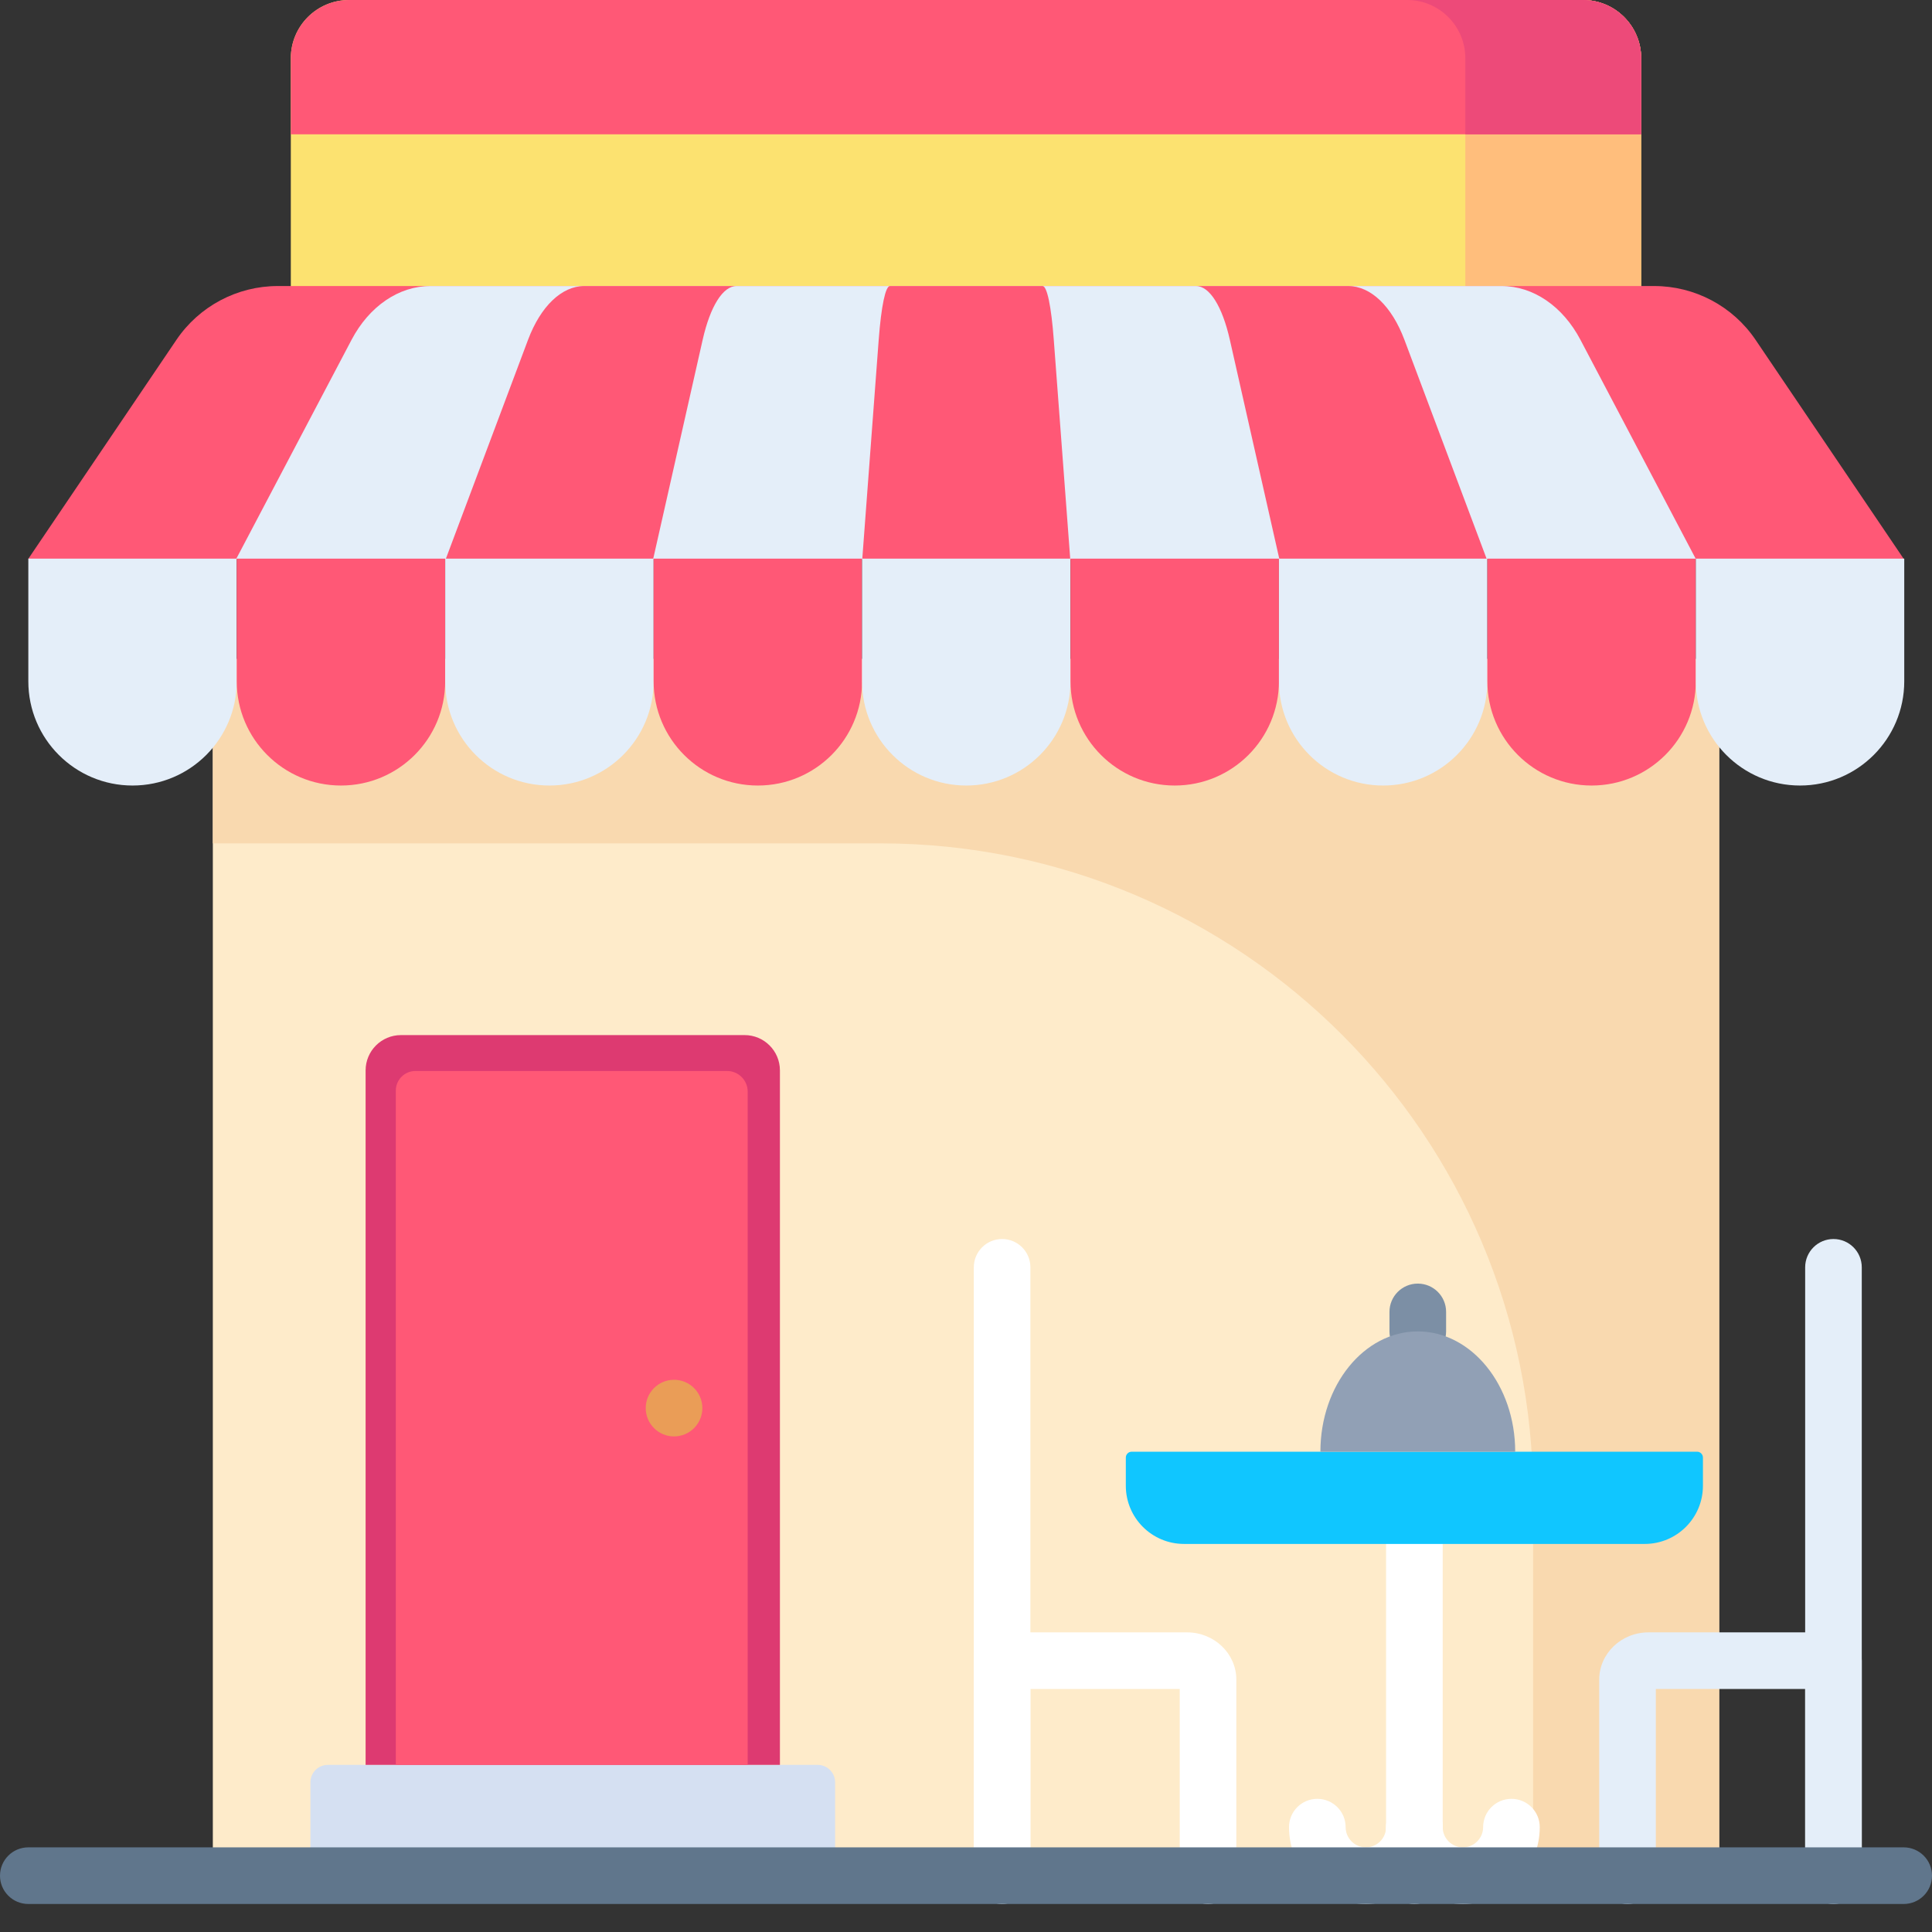 <svg width="80" height="80" viewBox="0 0 80 80" fill="none" xmlns="http://www.w3.org/2000/svg">
<rect x="0" y="0" width="80" height="80" fill="#333333" stroke="none"/>
<path d="M67.958 22.253H12.042V2.411C12.042 1.079 13.121 0 14.453 0H65.547C66.879 0 67.958 1.079 67.958 2.411V22.253Z" fill="#FCE270"/>
<path d="M65.548 0H58.266C59.597 0 60.676 1.079 60.676 2.411V22.253H67.958V2.411C67.958 1.079 66.879 0 65.548 0V0Z" fill="#FFBE7C"/>
<path d="M8.813 77.668V27.288H71.187V77.668H8.813Z" fill="#FEEBCA"/>
<path d="M8.813 27.288V34.922H36.448C51.379 34.922 63.483 47.026 63.483 61.958V77.668H71.188V27.288H8.813Z" fill="#F9D9AF"/>
<path d="M65.547 0H14.453C13.121 0 12.042 1.079 12.042 2.411V5.562H67.958V2.411C67.958 1.079 66.879 0 65.547 0V0Z" fill="#FF5876"/>
<path d="M65.548 0H58.266C59.597 0 60.676 1.079 60.676 2.411V5.562H67.958V2.411C67.958 1.079 66.879 0 65.548 0V0Z" fill="#ED4A79"/>
<path d="M33.859 73.08H13.575C13.177 73.08 12.854 73.403 12.854 73.802V77.668H34.58V73.802C34.58 73.403 34.257 73.08 33.859 73.08Z" fill="#D5E0F2"/>
<path d="M30.832 42.861H16.603C15.795 42.861 15.139 43.516 15.139 44.324V73.08H32.295V44.324C32.295 43.516 31.64 42.861 30.832 42.861Z" fill="#DD3A71"/>
<path d="M30.106 44.347H17.203C16.754 44.347 16.39 44.711 16.39 45.16V73.08H30.96V45.201C30.96 44.729 30.577 44.347 30.106 44.347Z" fill="#FF5876"/>
<path d="M78.83 23.143H1.17L7.305 14.073C8.248 12.679 9.821 11.844 11.504 11.844H68.496C70.179 11.844 71.752 12.679 72.695 14.073L78.83 23.143Z" fill="#FF5876"/>
<path d="M70.219 23.143H9.781L14.556 14.073C15.289 12.679 16.514 11.844 17.823 11.844H62.176C63.486 11.844 64.711 12.679 65.444 14.073L70.219 23.143Z" fill="#E4EEF9"/>
<path d="M61.56 23.143H18.46L21.864 14.073C22.388 12.679 23.261 11.844 24.195 11.844H55.825C56.759 11.844 57.632 12.679 58.155 14.073L61.56 23.143Z" fill="#FF5876"/>
<path d="M52.974 23.143H27.047L29.095 14.073C29.41 12.679 29.935 11.844 30.497 11.844H49.524C50.085 11.844 50.611 12.679 50.926 14.073L52.974 23.143Z" fill="#E4EEF9"/>
<path d="M44.316 23.143H35.705L36.385 14.073C36.49 12.679 36.665 11.844 36.851 11.844H43.17C43.356 11.844 43.531 12.679 43.635 14.073L44.316 23.143Z" fill="#FF5876"/>
<path d="M1.173 23.132V28.211C1.173 30.595 3.105 32.527 5.488 32.527C7.872 32.527 9.803 30.595 9.803 28.211V23.132H1.173Z" fill="#E4EEF9"/>
<path d="M9.803 23.132V28.211C9.803 30.595 11.736 32.527 14.119 32.527C16.503 32.527 18.434 30.595 18.434 28.211V23.132H9.803Z" fill="#FF5876"/>
<path d="M18.435 23.132V28.211C18.435 30.595 20.367 32.527 22.75 32.527C25.134 32.527 27.066 30.595 27.066 28.211V23.132H18.435Z" fill="#E4EEF9"/>
<path d="M27.065 23.132V28.211C27.065 30.595 28.998 32.527 31.381 32.527C33.765 32.527 35.696 30.595 35.696 28.211V23.132H27.065Z" fill="#FF5876"/>
<path d="M35.696 23.132V28.211C35.696 30.595 37.628 32.527 40.011 32.527C42.395 32.527 44.327 30.595 44.327 28.211V23.132H35.696Z" fill="#E4EEF9"/>
<path d="M44.327 23.132V28.211C44.327 30.595 46.259 32.527 48.643 32.527C51.026 32.527 52.958 30.595 52.958 28.211V23.132H44.327Z" fill="#FF5876"/>
<path d="M52.958 23.132V28.211C52.958 30.595 54.89 32.527 57.274 32.527C59.657 32.527 61.589 30.595 61.589 28.211V23.132H52.958Z" fill="#E4EEF9"/>
<path d="M61.589 23.132V28.211C61.589 30.595 63.521 32.527 65.905 32.527C68.288 32.527 70.22 30.595 70.22 28.211V23.132H61.589Z" fill="#FF5876"/>
<path d="M70.22 23.132V28.211C70.22 30.595 72.151 32.527 74.535 32.527C76.918 32.527 78.851 30.595 78.851 28.211V23.132H70.22Z" fill="#E4EEF9"/>
<path d="M41.495 78.727C40.848 78.727 40.323 78.203 40.323 77.555V52.477C40.323 51.83 40.848 51.305 41.495 51.305C42.142 51.305 42.667 51.83 42.667 52.477V77.555C42.667 78.203 42.142 78.727 41.495 78.727Z" fill="white"/>
<path d="M50.023 78.84C49.375 78.84 48.85 78.315 48.85 77.668V69.938H42.667V77.668C42.667 78.315 42.142 78.84 41.495 78.84C40.847 78.84 40.322 78.315 40.322 77.668V68.766C40.322 68.118 40.847 67.593 41.495 67.593H49.155C50.279 67.593 51.194 68.471 51.194 69.55V77.668C51.195 78.315 50.67 78.84 50.023 78.84Z" fill="white"/>
<path d="M75.921 78.727C75.273 78.727 74.748 78.203 74.748 77.555V52.477C74.748 51.83 75.273 51.305 75.921 51.305C76.567 51.305 77.092 51.83 77.092 52.477V77.555C77.092 78.203 76.567 78.727 75.921 78.727Z" fill="#E4EEF9"/>
<path d="M75.921 78.84C75.273 78.84 74.748 78.315 74.748 77.668V69.938H68.565V77.668C68.565 78.315 68.04 78.84 67.393 78.84C66.745 78.84 66.22 78.315 66.22 77.668V69.55C66.22 68.471 67.135 67.593 68.259 67.593H75.92C76.567 67.593 77.092 68.118 77.092 68.766V77.668C77.092 78.315 76.567 78.84 75.921 78.84Z" fill="#E4EEF9"/>
<path d="M58.566 78.84C57.919 78.84 57.394 78.315 57.394 77.668V63.931C57.394 63.284 57.919 62.759 58.566 62.759C59.214 62.759 59.739 63.284 59.739 63.931V77.668C59.739 78.315 59.214 78.84 58.566 78.84Z" fill="white"/>
<path d="M56.557 78.84C54.802 78.84 53.375 77.413 53.375 75.658C53.375 75.01 53.9 74.486 54.547 74.486C55.195 74.486 55.72 75.01 55.72 75.658C55.72 76.12 56.096 76.495 56.557 76.495C57.018 76.495 57.394 76.119 57.394 75.658C57.394 75.01 57.919 74.486 58.566 74.486C59.214 74.486 59.739 75.01 59.739 75.658C59.739 77.413 58.311 78.84 56.557 78.84Z" fill="white"/>
<path d="M60.576 78.84C58.821 78.84 57.394 77.413 57.394 75.658C57.394 75.01 57.919 74.486 58.566 74.486C59.214 74.486 59.739 75.01 59.739 75.658C59.739 76.12 60.114 76.495 60.576 76.495C61.038 76.495 61.413 76.119 61.413 75.658C61.413 75.01 61.938 74.486 62.585 74.486C63.233 74.486 63.758 75.01 63.758 75.658C63.758 77.413 62.33 78.84 60.576 78.84Z" fill="white"/>
<path d="M68.105 63.931H49.028C47.697 63.931 46.618 62.852 46.618 61.522V60.355C46.618 60.221 46.727 60.112 46.861 60.112H70.273C70.407 60.112 70.515 60.221 70.515 60.355V61.522C70.515 62.852 69.436 63.931 68.105 63.931Z" fill="#10C6FF"/>
<path d="M78.828 78.84H1.172C0.525 78.84 0 78.315 0 77.668C0 77.02 0.525 76.495 1.172 76.495H78.828C79.475 76.495 80 77.02 80 77.668C80 78.315 79.475 78.84 78.828 78.84Z" fill="#60768C"/>
<path d="M58.708 56.303C58.06 56.303 57.535 55.778 57.535 55.131V54.322C57.535 53.675 58.06 53.151 58.708 53.151C59.355 53.151 59.88 53.675 59.88 54.322V55.131C59.88 55.778 59.355 56.303 58.708 56.303Z" fill="#7C8FA5"/>
<path d="M54.675 60.112C54.675 57.361 56.48 55.131 58.707 55.131C60.935 55.131 62.741 57.361 62.741 60.112" fill="#91A0B5"/>
<path d="M29.083 58.306C29.083 58.954 28.558 59.479 27.911 59.479C27.263 59.479 26.738 58.954 26.738 58.306C26.738 57.659 27.263 57.134 27.911 57.134C28.558 57.134 29.083 57.659 29.083 58.306Z" fill="#EA9D57"/>
</svg>
